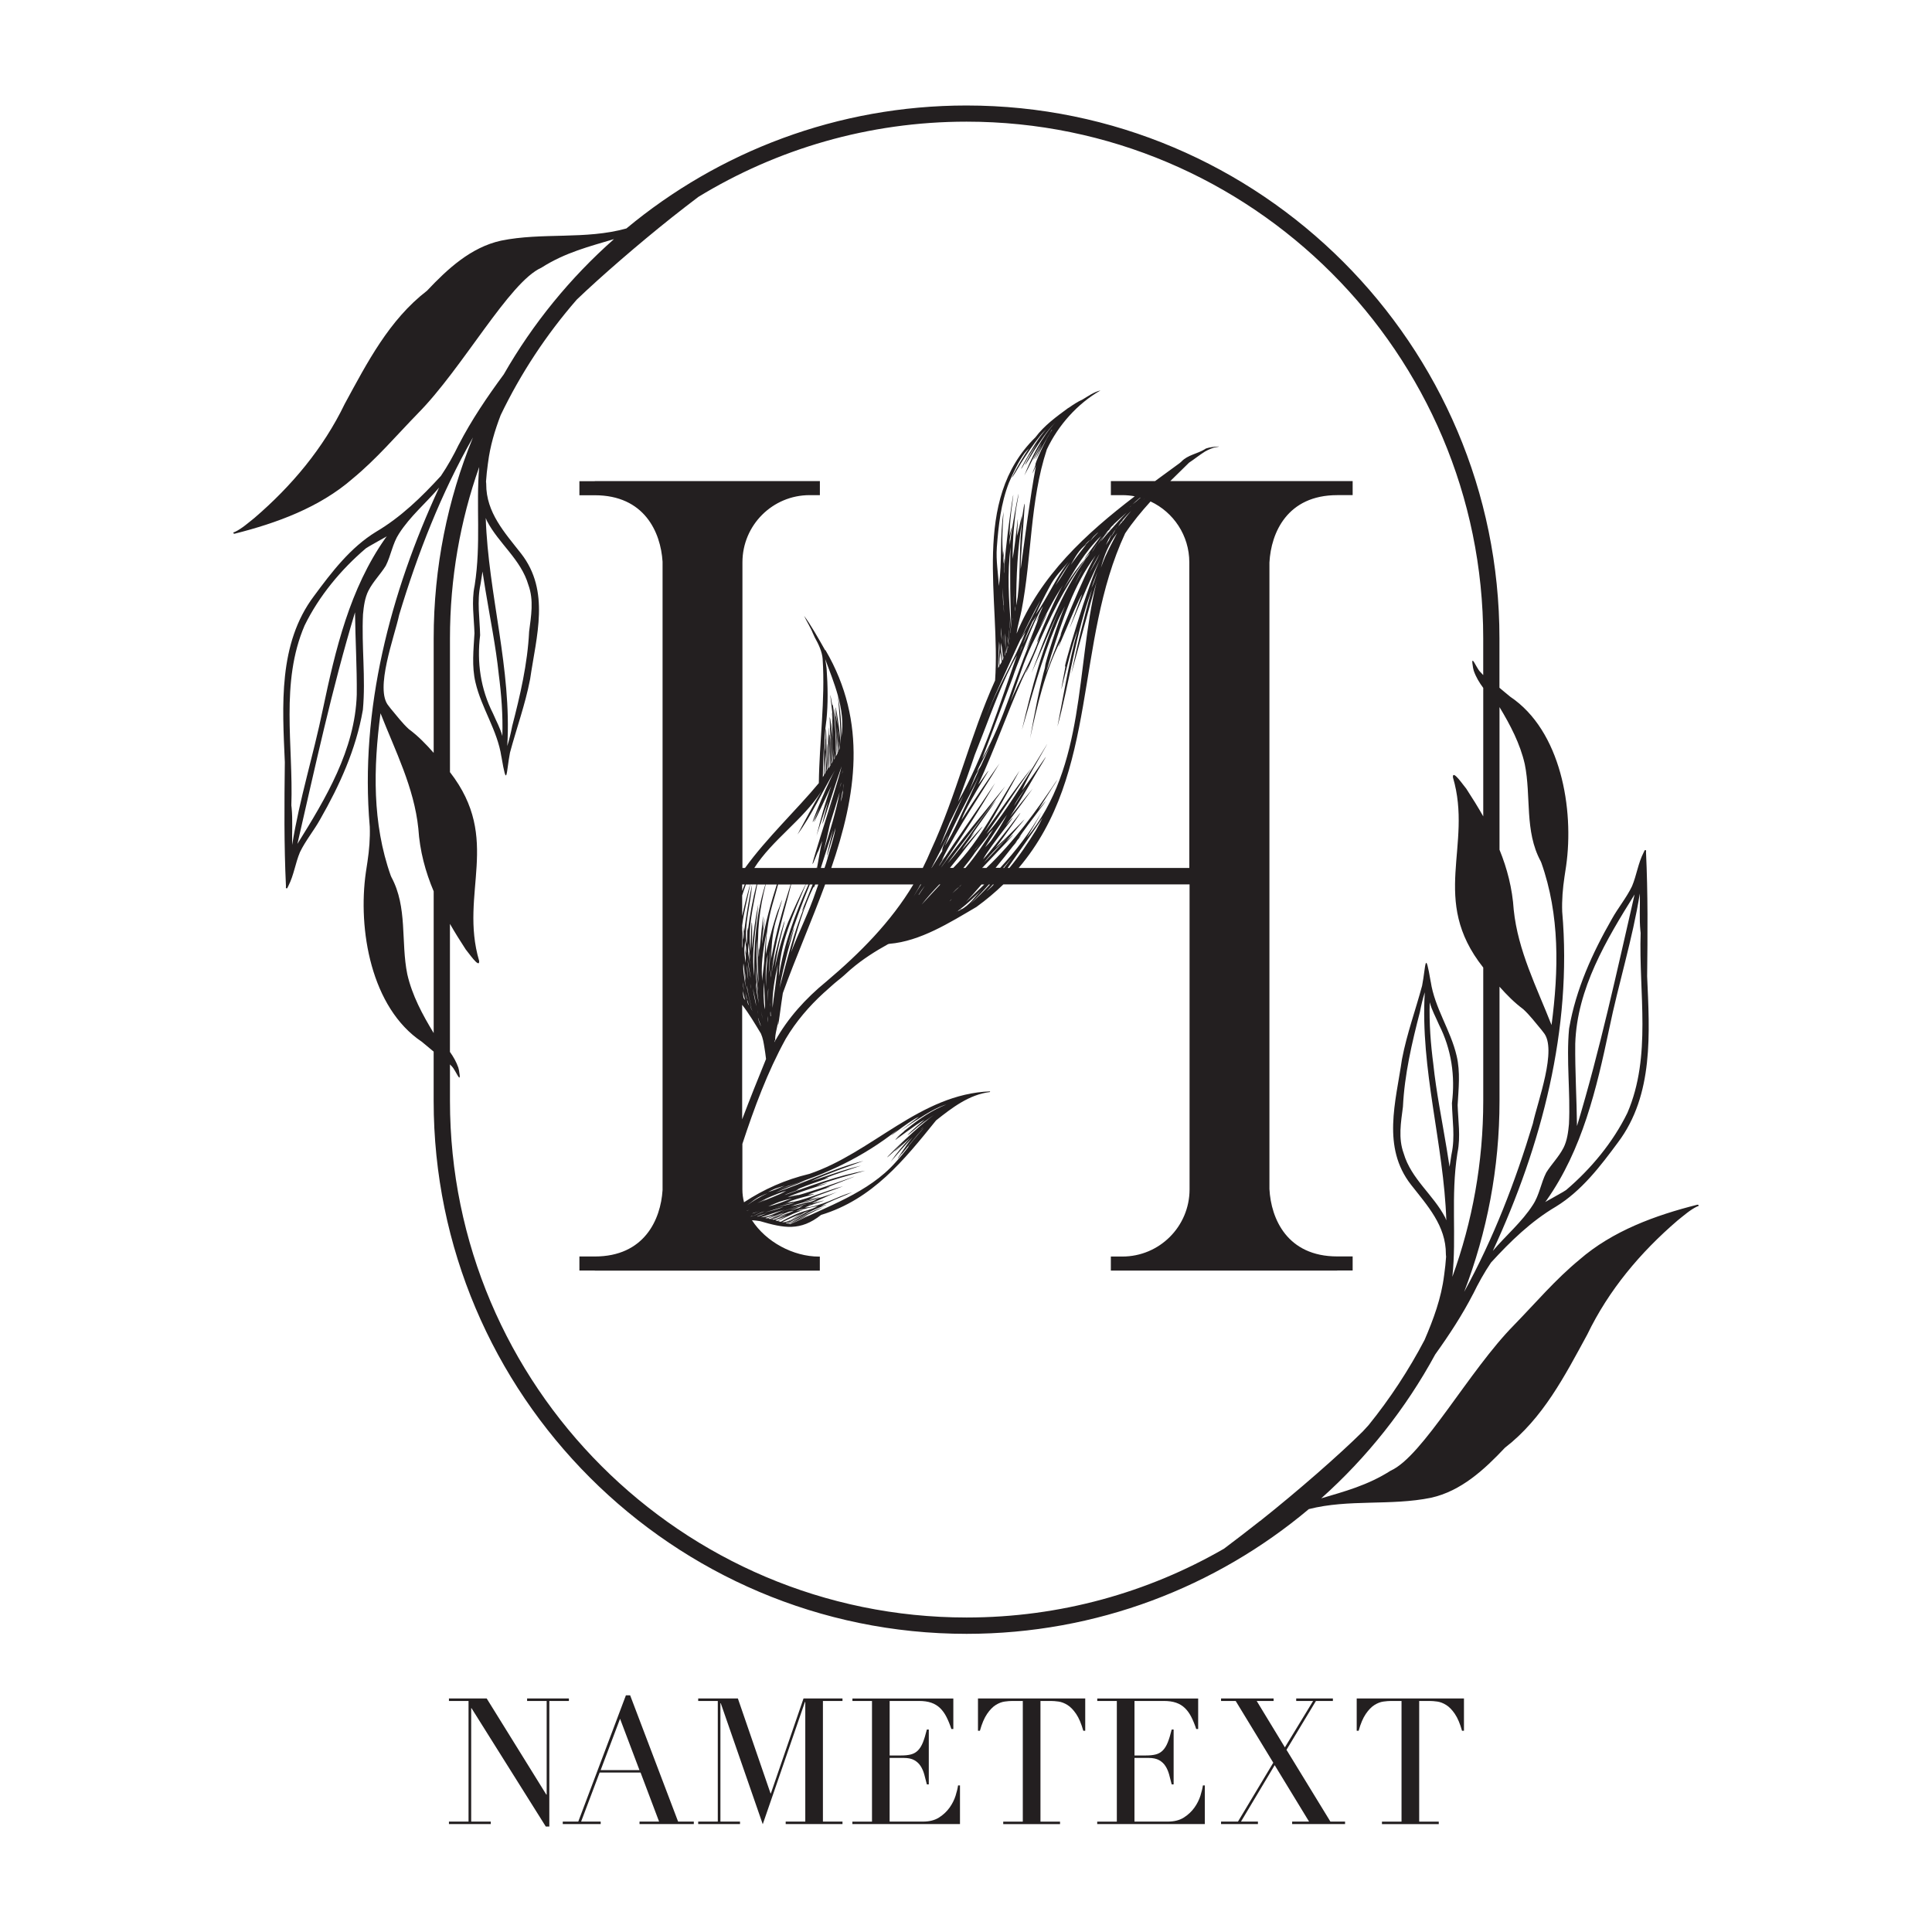 <svg id="Layer_1" data-name="Layer 1" xmlns="http://www.w3.org/2000/svg" viewBox="0 0 700 700">
  <defs>
    <style>
      .cls-1s-a08 {
        fill: #231f20;
      }
    </style>
  </defs>
  <path class="cls-1s-a08 second-color" d="m380.67,616.29c.85,0,1.81.07,2.88.22,1.06.15,2.14.57,3.23,1.25,1.09.68,2.13,1.76,3.13,3.23,1,1.47,1.86,3.51,2.59,6.1h.7v-11.7h-38.86v11.7h.7c.72-2.6,1.59-4.63,2.59-6.1,1-1.47,2.05-2.55,3.13-3.23,1.09-.68,2.16-1.1,3.23-1.25,1.06-.15,2.02-.22,2.88-.22h3.71v43.72h-7.09v.9h20.58v-.9h-7.09v-43.72h3.71Z"/>
  <polygon class="cls-1s-a08 second-color" points="442.41 660 442.41 660.9 455.77 660.9 455.77 660 449.63 660 461.84 639.55 474.3 660 468.17 660 468.17 660.9 487.34 660.9 487.34 660 482.03 660 466.12 633.99 476.79 616.29 482.93 616.29 482.93 615.39 469.64 615.39 469.64 616.29 475.77 616.29 465.54 633.1 455.32 616.29 461.45 616.29 461.45 615.39 442.41 615.39 442.41 616.29 447.71 616.29 461.33 638.66 448.54 660 442.41 660"/>
  <path class="cls-1s-a08 second-color" d="m397.54,660v.9h38.99v-14h-.7c-.13.98-.43,2.22-.89,3.71-.47,1.49-1.19,2.93-2.17,4.31-.98,1.38-2.25,2.58-3.8,3.58-1.56,1-3.51,1.5-5.85,1.5h-12.08v-23.07h5.18c1.53,0,2.78.27,3.74.8.96.53,1.73,1.25,2.3,2.14.58.89,1.02,1.92,1.34,3.07.32,1.15.63,2.34.93,3.58h.7v-19.88h-.7c-.47,1.92-.95,3.48-1.44,4.7-.49,1.21-1.09,2.17-1.79,2.88-.7.7-1.54,1.18-2.52,1.44-.98.26-2.17.38-3.58.38h-4.15v-19.75h10.61c1.75,0,3.24.21,4.47.64,1.24.43,2.3,1.08,3.2,1.95.89.87,1.66,1.94,2.3,3.2.64,1.26,1.24,2.72,1.79,4.38h.7v-11.06h-36.56v.9h7.09v43.72h-7.09Z"/>
  <path class="cls-1s-a08 second-color" d="m517.89,616.29c.85,0,1.81.07,2.88.22,1.06.15,2.14.57,3.23,1.25,1.09.68,2.13,1.76,3.13,3.23,1,1.47,1.86,3.51,2.59,6.1h.7v-11.7h-38.86v11.7h.7c.72-2.6,1.59-4.63,2.59-6.1,1-1.47,2.05-2.55,3.13-3.23,1.09-.68,2.16-1.1,3.23-1.25,1.06-.15,2.02-.22,2.88-.22h3.71v43.72h-7.09v.9h20.58v-.9h-7.09v-43.72h3.71Z"/>
  <path class="cls-1s-a08 first-color" d="m370.43,246.15s0,0,0,0c0,0,0,0,0,.01,0,0,0,0,0,0Z"/>
  <path class="cls-1s-a08 second-color" d="m231.69,660.9h19.69v-.9h-5.69l-17.38-45.76h-1.53l-17.26,45.76h-5.62v.9h13.74v-.9h-7.09l6.71-17.77h14.83l6.71,17.77h-7.09v.9Zm-14.06-19.56l7.03-18.6,7.03,18.6h-14.06Z"/>
  <polygon class="cls-1s-a08 second-color" points="162.66 660 162.66 660.9 177.81 660.9 177.81 660 170.72 660 170.72 618.91 170.84 618.91 197.75 661.79 199.03 661.79 199.03 616.29 206.12 616.29 206.12 615.39 190.98 615.39 190.98 616.29 198.07 616.29 198.07 650.22 197.94 650.22 176.34 615.39 162.66 615.39 162.66 616.29 169.76 616.29 169.76 660 162.66 660"/>
  <polygon class="cls-1s-a08 second-color" points="252.97 660 252.97 660.9 268.12 660.9 268.12 660 261.02 660 261.02 617.12 261.15 617.12 276.36 660.96 291.64 616.67 291.77 616.67 291.77 660 284.67 660 284.67 660.9 305.25 660.9 305.25 660 298.16 660 298.16 616.29 305.25 616.29 305.25 615.39 291.13 615.39 279.3 649.78 279.18 649.78 267.35 615.39 252.97 615.39 252.97 616.29 260.07 616.29 260.07 660 252.97 660"/>
  <path class="cls-1s-a08 second-color" d="m308.83,660v.9h38.99v-14h-.7c-.13.98-.43,2.22-.89,3.71-.47,1.49-1.19,2.93-2.17,4.31-.98,1.38-2.25,2.58-3.8,3.58-1.56,1-3.51,1.5-5.85,1.5h-12.08v-23.07h5.18c1.53,0,2.78.27,3.74.8.96.53,1.73,1.25,2.3,2.14.58.89,1.02,1.92,1.34,3.07.32,1.15.63,2.34.93,3.58h.7v-19.88h-.7c-.47,1.92-.95,3.48-1.44,4.7-.49,1.21-1.09,2.17-1.79,2.88-.7.7-1.54,1.18-2.52,1.44-.98.26-2.17.38-3.58.38h-4.15v-19.75h10.61c1.75,0,3.24.21,4.47.64,1.24.43,2.3,1.08,3.2,1.95.89.87,1.66,1.94,2.3,3.2.64,1.26,1.24,2.72,1.79,4.38h.7v-11.06h-36.56v.9h7.09v43.72h-7.09Z"/>
  <path class="cls-1s-a08 first-color" d="m615.2,436.5s-.05,0-.07,0c0,0,0,0,0,0-.04,0-.09,0-.13,0,0,0,0,0,0,0-.02,0-.04,0-.06,0-15.18,3.83-30.67,9.46-42.7,19.92.05-.04.1-.08.16-.12-8.78,7.18-16.06,15.83-23.96,23.92.06-.06.13-.13.19-.19-16.31,16.45-33.11,47.64-44.78,52.83-8.34,5.33-16.78,7.53-25.15,10.02,16.59-14.82,30.62-32.47,41.32-52.17,5.05-7.04,9.82-14.32,13.75-21.97-.02.05-.04.1-.06.15,1.9-3.94,4.07-7.82,6.52-11.45,7.01-7.66,14.48-14.93,23.51-20.26,9.28-5.68,16.08-14.6,22.47-23.25,13.05-17.31,11.46-39.77,10.58-60.22.18-14.99.3-30.02-.41-44.96.02-.27.13-.63-.17-.76-.36-.07-.42.33-.55.58,0,0,0,0,0,0-.01.02-.02.04-.03.07,0,0,0-.02.01-.03-.06.12-.13.25-.19.38.01-.02.02-.04.04-.07-1.97,3.82-2.51,8.22-4.18,12.18-2.03,4.21-5.06,7.82-7.32,11.9-7.05,12.32-13,25.41-15.44,39.48,0-.01,0-.03,0-.04-.02.11-.03.22-.05.34,0-.03,0-.05.01-.08-1.06,11.5.52,23.05-.04,34.57-.27,2.85-.65,6-2.01,8.66,0,0,0-.01,0-.02-1.67,3.27-4.32,5.86-6.24,8.96-1.91,3.77-2.46,8.09-4.81,11.66-4.01,6.27-9.76,11.06-14.53,16.69,17.68-38.13,28.81-80.54,25.15-122.74,0-.07-.02-.14-.03-.21,0,.04.01.08.02.13-.16-4.26.2-8.54.83-12.76.18-1.28.38-2.55.58-3.82,2.96-20.66-1.86-49.08-20.26-61.4.01,0,.02.02.04.03-1.27-1-2.48-2.08-3.73-3.1.05.04.09.07.14.11-.11-.1-.23-.18-.34-.28v-17.87c0-106.47-86.62-193.09-193.09-193.09-46.8,0-89.77,16.74-123.23,44.55-14.83,4.15-30.44,1.36-45.43,4.42-10.92,2.41-19.37,10.24-26.81,18.14-13.77,10.61-21.68,26.06-29.82,41.01-7.78,16.12-19.22,29.74-32.74,41.34-2.28,1.8-4.49,3.82-7.09,5.06-.08.02-.16.05-.24.06h0c-.32,0-.36.52-.04.56.02,0,.05,0,.07,0,0,0,0,0,0,0,.04,0,.09,0,.13,0,0,0,0,0,0,0,.02,0,.04,0,.06,0,15.18-3.83,30.67-9.46,42.7-19.92-.05.04-.1.08-.16.12,8.78-7.18,16.06-15.83,23.96-23.92-.06.06-.13.13-.19.19,16.31-16.45,33.11-47.64,44.78-52.83,8.73-5.58,17.57-7.73,26.32-10.37-15.84,14-29.37,30.56-39.94,49.02-5.99,8.13-11.71,16.55-16.3,25.47.02-.05.04-.1.06-.15-1.9,3.94-4.07,7.82-6.52,11.45-7.01,7.66-14.48,14.93-23.51,20.26-9.28,5.68-16.08,14.6-22.47,23.25-13.05,17.31-11.46,39.77-10.58,60.22-.18,14.99-.3,30.02.41,44.96-.02.27-.13.63.17.76.36.07.42-.33.55-.58,0,0,0,0,0,0,.01-.02.02-.04.03-.07,0,0,0,.02-.01.03.06-.12.13-.25.19-.38-.01.02-.02.04-.04.07,1.97-3.82,2.51-8.22,4.18-12.18,2.03-4.21,5.06-7.82,7.32-11.9,7.05-12.32,13-25.41,15.44-39.48,0,.01,0,.03,0,.04.01-.11.03-.22.05-.34,0,.03,0,.05-.01.08,1.06-11.5-.52-23.05.04-34.57.27-2.85.65-6,2.01-8.66,0,0,0,.01,0,.02,1.67-3.27,4.32-5.86,6.24-8.96,1.91-3.77,2.46-8.09,4.81-11.66,4.01-6.27,9.76-11.06,14.53-16.69-17.68,38.13-28.81,80.54-25.15,122.74,0,.07.02.14.03.21,0-.04-.01-.08-.02-.13.16,4.27-.2,8.54-.83,12.76-.18,1.28-.38,2.55-.58,3.82-2.96,20.66,1.85,49.08,20.26,61.4-.01-.01-.02-.02-.04-.03,1.27,1,2.48,2.08,3.73,3.1-.05-.04-.09-.07-.14-.11.24.21.5.41.75.61v17.87c0,106.47,86.62,193.09,193.09,193.09,47.16,0,90.43-17,124-45.19,14.48-3.69,29.66-1.13,44.26-4.11,10.92-2.41,19.37-10.24,26.81-18.14,13.77-10.61,21.68-26.06,29.82-41.01,7.78-16.12,19.22-29.74,32.74-41.34,2.28-1.8,4.49-3.82,7.09-5.06.08-.02.16-.05.24-.06,0,0,0,0,0,0,.32,0,.36-.52.04-.56Zm-44.46-58.35c.63-19.96,11.26-37.63,21.5-54.07-6.45,28.06-12.54,56.34-20.87,83.91-.11-9.95-.73-19.9-.63-29.85Zm-10.42,56.77c12.97-18.39,18.14-40.4,22.71-62.09,3.38-16.46,8.46-32.5,11.11-49.11.11,4.5-.23,9.03.21,13.51.03.26.06.52.09.78-.74,21.75,4.06,44.54-4.79,65.18-5.23,10.71-13.21,20.31-22.22,27.98-.41.26-.83.52-1.25.78.03-.02.05-.03.08-.05-2.16,1.19-4.25,2.46-6.42,3.62.16-.2.33-.39.48-.59ZM129.26,251.69c-.63,19.96-11.26,37.63-21.5,54.07,6.45-28.06,12.54-56.34,20.87-83.91.11,9.95.73,19.9.63,29.85Zm10.42-56.77c-12.97,18.39-18.14,40.4-22.71,62.09-3.38,16.46-8.46,32.5-11.11,49.11-.11-4.5.23-9.03-.21-13.51-.03-.26-.06-.52-.09-.78.74-21.75-4.06-44.54,4.79-65.18,5.23-10.71,13.21-20.31,22.22-27.98.41-.26.83-.52,1.25-.78-.03.02-.05.04-.08.05,2.16-1.19,4.25-2.46,6.42-3.62-.16.2-.33.39-.48.59Zm374.8,171.62c.47-2.37,1.02-4.73,1.75-7.02-1.69,27.89,6.88,54.91,7.8,82.63-.13-.35-.26-.71-.42-1.04-4.28-8.25-12.33-13.94-15.04-23.25-2.01-5.5-.98-11.23-.26-16.85.57-11.73,3.25-23.14,6.18-34.45,0-.02,0-.03.01-.05,0,.02,0,.03,0,.05,0,0,0,0,0,0Zm.07-.37s0,0,0-.01c0-.02,0-.04.01-.07,0,.03-.01.05-.02.08Zm11.34,52.1s0-.08.02-.13c-.22,1.54-.5,3.07-.71,4.61,0-.02,0-.04,0-.06,0,.02,0,.03,0,.05-.36-2.21-.7-4.41-1.05-6.62-1.67-10.2-3.76-20.34-4.84-30.62.01.1.02.2.04.29-.99-7.52-1.57-15.06-1.34-22.64.74,2.82,2.21,5.4,3.34,8.07,0-.02-.02-.05-.03-.07.02.05.04.11.07.16,4.49,8.86,5.9,18.55,4.67,28.37.13,6.12,1.19,12.26-.12,18.35-.01.08-.02.16-.03.24Zm17.41-162.07c3.9,6.47,7.46,13.22,9.15,20.64,2.39,11.75-.16,24.23,5.77,35.2.07.17.15.35.22.52,0,0,0-.01,0-.02,6.74,19.02,6.32,39.08,3.71,58.85-5.36-13.68-12.16-26.88-13.7-41.75-.51-7.8-2.38-14.96-5.15-21.77v-51.67Zm9.84,106.78s.03.02.04.04c-.03-.03-.06-.05-.1-.08-.08-.06-.15-.12-.23-.18.1.08.19.15.29.23,0,0,0,0,0,0Zm-9.84-5.48c2.62,2.95,5.38,5.76,8.6,8.15,2.42,2.21,4.38,4.86,6.49,7.35-.07-.1-.14-.19-.22-.29.34.44.69.88,1.03,1.33-.03-.04-.06-.08-.09-.12.07.1.14.19.22.29-.04-.05-.08-.1-.12-.15,5.19,5.95-2.19,25.27-3.82,33.01-6.35,21.04-14.3,41.73-24.9,60.99,8.27-21.49,12.81-44.81,12.81-69.18v-41.37Zm-357.76-94.22c-.47,2.37-1.02,4.73-1.75,7.02,1.69-27.89-6.88-54.91-7.8-82.63.13.35.26.71.42,1.04,4.28,8.25,12.33,13.94,15.04,23.25,2.01,5.5.98,11.23.26,16.85-.57,11.73-3.25,23.14-6.18,34.45,0,.02,0,.03-.01.05,0-.02,0-.03,0-.05,0,0,0,0,0,0Zm-.07.37s0,0,0,.01c0,.02,0,.04-.01.07,0-.03.01-.05.02-.08Zm-11.34-52.1s0,.08-.02.13c.22-1.54.5-3.07.71-4.61,0,.02,0,.04,0,.06,0-.02,0-.03,0-.05.36,2.21.7,4.41,1.05,6.62,1.67,10.2,3.76,20.34,4.84,30.62-.01-.1-.02-.2-.04-.29.99,7.52,1.57,15.06,1.34,22.64-.74-2.82-2.21-5.4-3.34-8.07,0,.02.02.05.03.07-.02-.05-.04-.11-.07-.16-4.49-8.86-5.9-18.55-4.67-28.37-.13-6.13-1.19-12.26.12-18.35.01-.08.02-.16.03-.24Zm-17,162.75c-4.06-6.68-7.81-13.64-9.56-21.32-2.39-11.75.16-24.22-5.77-35.2-.07-.17-.15-.35-.22-.52,0,0,0,.01,0,.02-6.74-19.02-6.32-39.08-3.71-58.85,5.36,13.68,12.16,26.88,13.7,41.75.53,8.17,2.56,15.65,5.56,22.76v51.36Zm-10.25-107.46s-.03-.02-.04-.03c.03.03.06.05.1.08.08.06.15.12.23.18-.1-.08-.19-.15-.29-.23,0,0,0,0,0,0Zm10.25,5.94c-2.74-3.12-5.62-6.1-9.01-8.61-2.42-2.21-4.38-4.86-6.49-7.35.07.1.14.19.22.29-.34-.44-.69-.88-1.03-1.33.03.04.06.08.09.12-.07-.1-.14-.19-.22-.29.04.05.08.1.12.15-5.19-5.95,2.19-25.27,3.82-33.01,6.71-22.23,15.21-44.07,26.73-64.25-9.18,22.47-14.23,47.04-14.23,72.77v41.5Zm299.43,278.27c-4.7,3.73-9.23,7.16-13.1,10.08-27.47,15.84-59.31,24.92-93.24,24.92h0c-103.22,0-187.19-83.97-187.19-187.19v-13.21c.13.15.26.29.4.43-.02-.03-.05-.05-.07-.08.17.18.34.36.51.54-.02-.02-.05-.05-.07-.07,1.28,1.24,3.56,7.32,2.51,1.41,0,.02,0,.03.01.05-.02-.11-.04-.23-.07-.34,0,0,0,.01,0,.02-.05-.27-.11-.54-.19-.8,0,0,0,.01,0,.02,0-.02-.01-.05-.02-.07-.71-2.03-1.77-3.89-3.02-5.64v-46.39c1.8,3.14,3.73,6.23,5.76,9.33.73.75,5.07,7.26,4.82,4.08-7.28-24.67,8.35-43.98-10.57-68.38v-48.47c0-21.76,3.73-42.66,10.59-62.09-1.19,13.96.71,27.81-1.62,42.76,0-.02,0-.05.01-.07-.01.09-.03.18-.04.27,0-.02,0-.03,0-.05-.01.09-.02.18-.04.28,0,.04-.01.07-.02.11,0-.05.01-.1.02-.16-1.13,5.67-.2,11.39-.02,17.08-.33,5.93-1.03,11.96.36,17.82,2.16,9.31,7.97,17.38,9.39,26.91,0-.02,0-.05,0-.08,2.1,12.26,1.73,5.8,3.12-1.39,2.36-8.79,5.51-17.41,7.24-26.37.01-.05.02-.11.03-.16,0,0,0,0,0,0,.01-.05.02-.11.03-.16,0,.01,0,.02,0,.03,2.25-15.51,7.33-31.83-3.26-45.44-5.91-7.55-12.7-14.86-12.65-25.17,0-.04,0-.08,0-.12,0,0,0,.02,0,.02-.02-.21-.03-.42-.05-.63,0,.05,0,.11,0,.16,0-.13-.02-.25-.03-.38,0,.02,0,.04,0,.06.14-2.19.39-4.38.69-6.56-.01.1-.03.2-.04.3.02-.16.05-.32.07-.48,0,.04-.01.07-.02.11.01-.1.03-.19.04-.29,0,.01,0,.02,0,.03.74-5.97,2.45-11.67,4.58-17.23,7.31-15.2,16.61-29.26,27.57-41.85,8.84-8.46,22.3-20.12,34.48-29.8,3.34-2.65,6.58-5.14,9.57-7.41,28.35-17.29,61.62-27.26,97.18-27.26,103.22,0,187.19,83.97,187.19,187.19v13.34c-.27-.29-.53-.6-.81-.89.02.03.05.05.07.08-.17-.18-.34-.36-.51-.54.02.02.05.05.07.07-1.28-1.24-3.56-7.32-2.51-1.41,0-.02,0-.03-.01-.05.02.11.04.23.07.34,0,0,0-.01,0-.02.05.27.11.54.19.8,0,0,0-.01,0-.02,0,.02.01.05.02.07.78,2.25,2,4.29,3.43,6.2v46.55c-1.91-3.38-3.99-6.72-6.16-10.05-.73-.75-5.07-7.26-4.82-4.08,7.33,24.84-8.57,44.25,10.97,68.89,0,0,0,.01.01.02v48.27c0,22.38-3.95,43.86-11.19,63.77,1.57-14.64-.63-29.1,1.82-44.76,0,.02,0,.04-.01.07.01-.09.03-.18.04-.27,0,.02,0,.03,0,.05.01-.09.02-.18.04-.28,0-.04.01-.07.02-.11,0,.05-.01.1-.02.16,1.13-5.67.2-11.39.02-17.08.33-5.93,1.03-11.96-.36-17.82-2.16-9.31-7.97-17.38-9.39-26.91,0,.02,0,.05,0,.08-2.1-12.26-1.73-5.8-3.12,1.39-2.36,8.79-5.51,17.41-7.24,26.37-.01.05-.02.11-.03.16,0,0,0,0,0,0-.01.05-.02.11-.03.16,0-.01,0-.02,0-.03-2.25,15.51-7.33,31.83,3.26,45.44,5.91,7.55,12.7,14.86,12.65,25.17,0,.04,0,.08,0,.12v-.02c.01.21.03.42.05.63,0-.05,0-.11,0-.16,0,.13.02.25.03.38,0-.02,0-.04,0-.06-.14,2.19-.39,4.38-.69,6.56.01-.1.03-.2.04-.3-.02.16-.05.32-.07.48,0-.04.01-.07.02-.11-.01.1-.03.19-.04.29,0-.01,0-.02,0-.03-1.01,8.16-3.84,15.82-7.07,23.32-5.74,10.94-12.53,21.26-20.23,30.8-.69.75-1.38,1.5-2.06,2.25.02-.02.03-.03.05-.05-.07.07-.14.15-.21.22.05-.05.1-.11.16-.16-8.6,8.54-23.72,21.75-37.26,32.5Z"/>
  <path class="cls-1s-a08 second-color" d="m484.5,174.3h-60.47c2.25-2.24,4.53-4.46,6.78-6.66h0c1.94-1.28,3.75-2.77,5.71-3.99-.03.01-.06.03-.08.03,1.39-.76,2.84-1.48,4.43-1.71,0,0-.02,0-.02.01,2.94-.44-3.38-.12-4.36.8.03-.01.06-.03.09-.04-2.75,1.7-6.2,2.06-8.52,4.48.02-.01.04-.03.06-.04-.23.2-.46.4-.69.6-2.96,2.16-5.95,4.33-8.93,6.53h-16.01v5.09h4.15c1.54,0,3.04.15,4.5.42-17.68,13.53-34.2,28.64-42.8,49.75.1-.82.22-1.63.41-2.44,0,.02,0,.04-.02.05.24-1.01.48-2.03.71-3.04-.02.09-.04.17-.06.25.28-1.15.56-2.31.8-3.48-.02.09-.04.17-.06.26,3.74-19.23,3.02-39.69,9.17-58.35,4.17-8.79,11.06-16.55,19.44-21.36-2.37.54-4.39,2.03-6.46,3.26-1.79.8-3.54,1.97-5.18,3.11,0-.02,0-.03,0-.05-4.29,3.16-8.74,6.36-11.94,10.67-23.51,23.05-12.55,58.92-14.61,88.09-9.01,19.96-14.01,41.64-23.23,61.49-.91,2.21-1.91,4.36-2.97,6.45h-33.15c8.94-26.08,13.28-52.66-2.11-78.94-.03.03-.07.06-.1.08-2.24-3.97-5.43-9.62-7.65-12.49.98,2.13,2.38,4.23,3.25,6.47,0,0,0-.01,0-.02.11.25.23.51.35.77-.02-.04-.04-.08-.05-.12.12.27.25.54.37.81,0,0,0-.02-.01-.03,1.37,2.45,2.6,5.03,2.84,7.86,0-.04-.01-.09-.02-.13.98,15-1.2,29.99-1.38,44.99-7.91,9.57-18.8,19.77-26.74,30.75h-.94v-110.74c0-13.45,10.9-24.34,24.34-24.34h3.72v-5.09h-81.55v.04h-5.58v5.09h5.58c17.93,0,23.88,13.34,24.55,24.08v227.65c-.67,10.74-6.63,24.08-24.55,24.08h-5.58v5.09h5.58v.04h81.53v-5.09h-.27c-9.42,0-19.26-5.35-24.32-13.18.92.06,1.89.16,2.92.33,8.6,2.52,14.59,3.73,22.12-2.25,0,0,0,0,0,0,18.66-5.69,30.01-19.79,41.67-34.25,5.77-4.57,11.97-9.36,19.48-10.27.04-.08.07-.17.11-.25-25.52.97-42.67,22.27-65.65,29.95,0-.01.02-.01.03-.02-8.53,2.06-16.38,5.51-23.56,10.26-.38-1.51-.59-3.07-.59-4.67v-16.49c4.31-13.07,9.05-25.97,15.69-38.04-.03.06-.07.11-.1.16.06-.09.12-.19.17-.28-.02.03-.03.06-.05.08,3.7-6.23,8.43-11.75,13.76-16.63,0,0-.01.01-.02.02.02-.02.04-.04.06-.06-.01.01-.03.02-.04.04.32-.28.64-.56.96-.84-.07.05-.14.12-.21.18,1.43-1.25,2.79-2.56,4.27-3.73-.03.02-.04.04-.07.05,1.62-1.23,3.1-2.6,4.6-3.97,0,0-.02.02-.03.03.15-.14.31-.26.47-.4-.01.01-.02.02-.03.03,4.09-3.51,8.67-6.41,13.36-9.01.16-.04.33-.09.49-.12,11.14-.91,21.89-7.7,31.53-13.36,3.59-2.61,6.82-5.33,9.75-8.16h67.46v110.49c0,13.45-10.9,24.34-24.34,24.34h-4.18v5.09h82.03v-.04h5.58v-5.09h-5.58c-18.11,0-24-13.61-24.57-24.41v-227.01c.57-10.79,6.47-24.41,24.57-24.41h5.58v-5.09h-5.58v-.04Zm-213.02,266.22s0,0,0-.01c.04-.01.09-.03.13-.04-.04.02-.08.04-.12.06Zm.45.25c.3-.12.61-.24.91-.36-.3.13-.57.42-.91.36Zm12.93-9.31c-3.13,1.82-6.65,2.81-9.89,4.42,3.99-1.92,2.51-1.4-.64.03,3.4-1.78,6.85-3.34,10.53-4.45Zm-7.95,2.92c.74-.35,1.51-.65,2.27-.97-.76.32-1.51.64-2.27.97Zm15.25,1.54c.82-.24,1.64-.49,2.45-.74-.77.42-1.6.6-2.45.74Zm1.01.52c.33-.17.71-.21,1.06-.31-.48.16-.96.32-1.43.49.12-.06.25-.13.37-.19Zm-4.77,1.27c.84-.28,1.67-.51,2.52-.75-.46.24-.93.48-1.39.72-1.08.29-2.14.61-3.24.78.81-.28,4.28-1.25,2.11-.75Zm1.51.5c.51-.13,1.03-.21,1.55-.32-.88.28-1.76.56-2.62.87-.14.03-.28.06-.42.09.5-.22,1-.43,1.49-.65Zm-6.85.97c1.4-.76,8.56-2.84,7.06-2.49.87-.22,1.74-.43,2.61-.64,0,0-.01,0-.02,0-3.2,1.06-6.52,1.84-9.65,3.13Zm4.8-2.36c-.42-.03-.96.25-1.44.32,3.13-1.23,6.45-1.92,9.73-2.63-.45.19-.91.39-1.35.59-2.28.44-4.63,1.2-6.93,1.72Zm-7.09.78c1.45-.47,2.93-.85,4.41-1.24.95-.23,1.9-.44,2.87-.57-2.37.78-4.89,1.05-7.28,1.82Zm3.09-.34c-2.18.99-4.53,1.38-6.8,2.08.3-.1.6-.2.9-.3-.02,0-.03.01-.05.02,1.97-.63,3.95-1.24,5.95-1.8Zm-5.48-.17c1.86-.8,3.72-1.62,5.67-2.17.98-.22,1.94-.52,2.93-.69-2.84,1.02-5.64,2.22-8.59,2.86Zm-2.8,1.68c-1.04.33-2.11.61-3.16.96.22-.1.44-.2.66-.3.84-.2,1.67-.41,2.5-.66Zm-1.32,1.17c.89-.43,1.81-.8,2.76-1.04-1.53.57-3.07,1.22-4.52,1.91.59-.28,1.17-.58,1.76-.87Zm.42.99c-.15-.02-.29,0-.44-.02.2-.02.4-.04.6-.05-.05.03-.11.05-.16.08Zm.25-.32s0,0,0,0c-.25.04-.51.06-.77.1,1.2-.36,2.4-.76,3.62-1.08-.96.31-1.86.8-2.85.99,0,0,0,0,0,0Zm.87.4c1.73-.54,3.43-1.15,5.15-1.72-.02,0-.04,0-.05.01,1.17-.36,2.32-.74,3.5-1.07-2.88.92-5.76,2.77-8.77,2.83.06-.02.12-.03.17-.05Zm1.48.29c.39-.13.77-.27,1.16-.41.77-.21,1.54-.42,2.31-.61-.55.24-1.09.48-1.64.72,0,0,0,0,0,0-.37.15-.74.3-1.12.44-.24-.04-.48-.09-.71-.13Zm1.02.2s0,0,.01,0c1.96-.6,3.76-1.62,5.76-2.07-1.49.58-2.93,1.26-4.38,1.92,0,0,0,0,0,0-.25.1-.51.2-.76.3-.21-.05-.43-.1-.64-.14Zm.91.2c1.09-.35,2.13-.84,3.18-1.28,0,0,0,0-.01,0,1.17-.47,2.32-.96,3.5-1.4.6-.12,1.19-.25,1.79-.36-2.62,1.31-5.6,1.79-8.26,3.08-.07-.02-.13-.03-.2-.04Zm.5.11c1.43-.5,2.85-1.03,4.29-1.51-.01,0-.03,0-.04,0,.36-.11.72-.22,1.09-.33-1.55.75-3.1,1.46-4.75,1.97-.2-.05-.39-.08-.59-.13Zm1.17.29c.14-.06.29-.12.43-.19,0,0-.02,0-.02.01,1.4-.38,2.7-1.03,4.07-1.51-1.26.59-2.47,1.25-3.67,1.94-.27-.08-.54-.17-.81-.24Zm1,.3c1.81-.89,3.6-1.79,5.45-2.62-.01,0-.02.01-.03.01,1.57-.7,6.11-2.14,2.06-.97,2.19-1.02,4.53-1.42,6.89-1.81-1.16.68-2.4,1.09-3.67,1.49-3.38.85-6.62,2.53-9.72,4.19-.33-.09-.66-.19-.99-.29Zm1.47.43c3.17-1.53,6.37-2.97,9.71-4.09-2.19,1.25-4.42,2.43-6.66,3.57.01,0,.02-.01.03-.01-.32.14-.63.26-.95.38,1.95-1.14,4.09-2.19,5.99-3.32-2.81.7-5.29,3.76-8.12,3.46Zm1.25.31c.49-.15.99-.28,1.47-.48-.31.2-.61.41-.9.62-.19-.04-.38-.09-.56-.14Zm40.6-33.79c-7.06,6.09,4.22-3.39,7.73-4.69-15.93,12.2,1.76-1.8,8.92-4.15,0,0,0,0,0,0,.35-.13.71-.27,1.07-.37-5.13,2.08-9.75,5.15-14.03,8.64,0,0,0,0,0,0-.49.45-1.12.77-1.46,1.23-1.34,1.13-4.42,3.68-1.06,1.13-.46.46-2.15,1.75-1.88,1.75-.82.84,7.86-5.93,10.5-7.18-3.98,3.14-10.09,9.17-2.53,2.62,0,0,0,0,0,0,.8-.62,1.59-1.24,2.38-1.87-.01.02-.03.02-.04.04,1.17-.85,2.36-1.69,3.56-2.51-8.55,6.15-26.14,24.34-10.89,9.83-6.67,6.54-1.84,2.1,2.23-1.47-2.45,2.67-5.01,5.68-6.97,8.55,2.6-3,5.17-6.01,7.94-8.85-2.09,2.35-8.48,12.23-3.78,5.67-1.82,2.72,5.76-7.28,7.83-8.97-1.25,1.18-7.21,8.38-5.35,6.47-1.52,2.04-3.15,4-4.87,5.89-9.76,11.08-25.09,16.11-37.94,22.4,2.14-1.22,4.48-2.27,6.65-3.29-2.43.81-4.73,1.9-6.88,3.29-.15,0-.3,0-.45-.05,4.11-2.04,8.3-4.22,12.42-6.1-4.44,1.48-8.54,3.8-12.64,6.04-.09-.02-.18-.05-.28-.07,2.08-1.39,4.54-2.26,6.68-3.49,2.08-1.59,11.61-4.7,5.31-2.79,1.02-.54,2.07-1.01,3.11-1.51,0,0-.02.01-.03.02,2.71-1.28,5.65-2.33,8.31-3.59-5.86,1.67-11.07,5.22-17.23,5.57,0,0,0,0,0,0,0,0,0,0-.01,0,4.7-2.01,11.6-3.69,2.59-1.54.37-.18.74-.35,1.1-.53.44-.12,1.34-.37.48-.22,15.22-6.94,4.69-1.39-4.69.13,3.24-.93,9.96-2.54,2.97-1.06-.23-.04-.51.09-.76.11,3.99-1.69,8.27-3.06,12.25-4.63-7.22,1.84-13.94,5.29-21.34,6.32,2.09-.45,5.73-1.24,1.26-.47,2.56-1.48,14.52-3.87,7.36-2.75,1.85-.93,11.77-3.91,6.45-2.5,24.99-9.78-1.51.61-12.23,3.24,4.99-1.45,1.2-.57-1.58.17,4.28-2.32,22.25-7.16,10.37-4.14,5.75-2.26,11.89-3.78,17.73-5.51-10.09,1.81-19.65,5.45-29.26,8.87,1.17-.74,7.68-2.68,4.33-1.84,2.37-1.58,16.14-5.61,10.15-4.19,4.33-1.76,8.91-3.16,13.27-4.67-6.18,1.46-12.14,3.68-18.15,5.68,6.17-2.85,12.74-5.06,19.04-7.4-11.02,2.72-21.1,7.99-31.85,11.44,3.57-1.54,7.37-2.86,10.88-4.37-3.43,1.07-6.84,2.28-10.21,3.51,1.86-.81,6.57-2.22,1.7-.85,15.23-4.47,29.29-11.01,41.82-20.99Zm9.42-1.08c-.37.34-.7.69-1.05,1.04.32-.38.65-.74,1.05-1.04Zm-53.7,22.38s-.04.02-.05.03c1.12-.41,2.27-.74,3.42-1.09-1.99.86-3.97,1.73-6.05,2.34.88-.45,1.76-.88,2.68-1.28Zm-5.28,2.71c.81-.37,1.63-.72,2.48-1.02-2.64,1.16-5.07,2.69-7.42,4.33,1.61-1.16,3.12-2.49,4.94-3.31Zm-4.11,4.92c-.31.15-.62.31-.93.47,0-.02-.02-.04-.02-.05.32-.14.63-.3.95-.42Zm143.08-257.52s.01,0,.02,0c-.12.12-.24.24-.35.36.11-.12.22-.25.33-.37Zm-2.14.07c.21-.18.42-.36.63-.54.04.01.08.02.12.03-.95.85-1.9,1.69-2.91,2.43.69-.68,1.43-1.29,2.16-1.92Zm-2.57,2.38s.04-.02.06-.03c-.26.23-.51.46-.77.69.23-.22.43-.48.71-.65Zm-3.3,5.43s0-.04,0-.06c1.02-1.2,2.1-2.34,3.22-3.44-1.12,1.28-2.19,2.58-3.19,3.94,0-.12.01-.24-.01-.36.08-.09.25-.15.26-.25-.09,0-.17.12-.27.17Zm-3.19,1.54h0c.38-.12.02-.1-.09-.03,1.59-1.52,3.24-2.97,4.89-4.44-.02.02-.04.04-.06.06-1.88,1.9-3.64,3.87-5.41,5.87-.3.06-.58.08-.87.2.52-.54.91-1.27,1.55-1.65Zm2.53-.74c.18-.23.35-.48.59-.65,0,.12.01.25.02.37-.53.48-.96,1.06-1.4,1.62.27-.45.51-.92.81-1.35,0,0,0,0,0,.01Zm-4.2,6.42c-.36.54-.72,1.08-1.08,1.63.63-1.34,1.22-2.71,2.16-3.87-.4.72-.76,1.48-1.07,2.25Zm2.47-4.01c-.51.85-.97,1.75-1.52,2.58.38-.92.87-1.82,1.52-2.58Zm.37,1.52s-.03.04-.05.06c.07-.1.15-.2.22-.3-1.5,2.84-2.98,5.7-4.32,8.62-.57,1.3-1.07,2.63-1.55,3.97,1.15-4.48,2.88-8.65,5.7-12.35Zm-.43-1.65c.21-.3.44-.59.66-.88-.18.33-.39.62-.66.88Zm-4.1,2.27c.65-.66,1.12-1.55,1.87-2.08h0c.24-.1.5-.15.76-.21-1.36,1.46-2.63,2.99-3.9,4.53.37-.59.73-1.19,1.12-1.76,0,0,0,.01-.01.02.47-.7,1.11-1.29,1.66-1.88-.55.34-1.02.9-1.48,1.37Zm-2.35,3.28c.35-.59.69-1.19,1.08-1.75,0,0,0,.01-.01.02.33-.43.67-.86,1.06-1.24-.78.94-1.44,1.96-2.13,2.97Zm-13.03,32.02c-1.98,4.87-3.85,9.78-5.72,14.69.61-2.1,1.23-4.2,1.83-6.3,4.09-12.68,8.12-25.67,16.22-36.44-3.87,5.9-15.14,34.01-12.33,28.06Zm4.77-17.67c.94-1.76,1.71-3.62,2.81-5.28-1,1.73-1.82,3.55-2.81,5.28Zm6.18-11.56c.52-.93,1.11-1.83,1.66-2.75.1-.12.2-.24.29-.36-.71,1-1.19,2.15-1.95,3.11Zm2.79.58c-.96,2.21-2.18,4.28-3.38,6.37-.2.38-.39.79-.59,1.17,1.17-2.59,2.61-5.05,3.97-7.54Zm-3.49-.47c-.91,1.89-2.59,3.14-3.78,4.83-2.19,2.73-4.08,5.66-5.91,8.64,3.9-6.94,7.96-13.88,13.73-19.46-2.03,2.89-9.68,12.91-4.04,5.99Zm1.59-6.06c.48-.41.89-.92,1.42-1.24-1.1,1.08-2.13,2.23-3.12,3.39.36-.5.73-1,1.1-1.48,0,0-.01.02-.02.02.19-.25.38-.49.62-.69Zm-1.55,1.46c-.56.77-1.19,1.42-1.99,1.94.64-.67,1.31-1.31,1.99-1.94Zm-1.34,1.65c-.27.33-.54.66-.81,1-1.69,2.1-3.28,4.27-4.86,6.45,1.58-2.73,3.02-5.6,5.67-7.46Zm-8.9,11.46c-.68,1.16-1.49,2.24-2.27,3.34,1.64-2.89,3.4-5.72,5.38-8.39-1.05,1.68-2.09,3.35-3.1,5.05Zm-8.09,22.27c-2.72,8.16-7.33,15.44-10.57,23.39.57-1.65,1.15-3.29,1.73-4.93.76-2.14,1.5-4.29,2.25-6.43,1.09-3.19,2.43-6.43,3.88-9.53,0,0,0,0,0,0,2.61-5.21,9.06-18.03,2.78-6.24,1.07-2.29,2.27-4.52,3.44-6.76,1.45-2.79,3.18-5.75,5-8.47-3.19,5.11-12.36,27.06-8.49,18.96Zm-22.64,48.63c.45-1.23,1.07-2.37,1.68-3.53,1.03-1.96,2.04-3.93,3.06-5.89-.93,2.15-1.93,4.27-2.91,6.4,0,0,0,0,0-.01-.45,1.11-1.07,2.11-1.83,3.04Zm-11.59,26.84c3.57-8.71,8.26-16.82,12.35-25.28-1.19,2.75-2.47,5.46-3.71,8.18,0,0,0,0,0-.01-2.84,5.71-5.2,11.75-8.64,17.12Zm12.01-26.84s0-.01,0-.02c-.46.99-.92,1.98-1.37,2.97.01-.03.03-.06.05-.09-.69,1.45-1.37,2.89-2.06,4.34.16-.39.34-.77.49-1.15,1.03-2.31,1.68-4.82,3.25-6.83-.12.26-.24.52-.37.78Zm1.39-4.58c3.8-9.87,7.43-19.8,11.19-29.68,1.11-3.64,5.82-14.8,5.53-14.46.66-1.69,1.4-3.36,2.14-5.01,0,.01-.02.03-.03.04,1.02-2.09,1.92-4.29,3.26-6.21-.99,2.22-3.93,8.83-1.34,3.51-1.77,5.56-7.99,19.37-2.22,6.94-6.64,14.75-10.35,30.86-18.54,44.87Zm13.63-38.43c.37-.88.55-1.85,1.09-2.64-.37.88-.73,1.76-1.09,2.64Zm1.17-3.17c1.13-2.72,2.21-5.45,3.47-8.12.51-.73,1-1.48,1.51-2.22-1.87,3.33-3.19,6.97-4.98,10.33Zm16.53-29.82c-4.68,5.9-7.53,12.93-11.88,19.07,1.58-3.41,3.24-6.77,5.04-10.07,1.7-3.39,4.39-6.15,6.84-9Zm-18.41,12.82c-.19.99-.34,1.98-.53,2.97.01-10.47.46-21.14,2.29-31.46-1.39,9.45-.6,19.04-1.75,28.48Zm-7.56-17.94c.6-8.01,1.48-16.12,4.43-23.65-.02.05-.04.09-.06.14,1.63-3.72,3.33-7.5,5.71-10.8,0,.02-.02.03-.03.05.5-.6,1.03-1.18,1.59-1.73-3.79,5.35-9.97,17.42-2.87,5.32,0,0,0,0,0,0,2.22-3.45,4.48-6.87,7.07-10.05,0,0,0,.01,0,.02.61-.8,1.32-1.51,2.06-2.2-5.08,5.27-13.17,22.06-6.61,10.14,0,0,0,0,0,0,0,0,0,0,0-.01,0,0,0,0,0,0,1.09-1.75,2.23-3.46,3.41-5.15-3.65,5.84-7.21,12.84-1.3,2.93,0,0,0,0,0,0,0,0,0-.01.01-.02,0,0,0,0,0,0,2.34-3.62,4.73-7.26,7.76-10.34-5.1,5.52-8.39,12.28-11.2,19.18,1.95-3.51,3.75-7.65,5.94-11.22,0,0,0,0,0,.01.11-.18.22-.35.33-.53-3.73,7.08-4.32,8.63.08.78-5.72,12.02.49-.47,3.53-5.48,0,0-.01.02-.02.03.03-.04.06-.09.08-.13.03.02.06.04.1.05-2.04,2.65-6.72,13.21-5.94,12.56-1.44,3.66-1.62,4.49.11.4-2.27,12.41-3.82,24.92-5.53,37.42-.1-7.43,3.04-36.12.35-17.5.38-3.25-.06-.42-.32,1,1.12-7.66-.32,1.43-1.37,4.45.93-15.01-.36,2.1-1.58,8.35,0-3.65.13-7.42.45-10.98.18-2.38.49-4.76.81-7.12,2.73-15.16-1.48,5.3-2.2,12.52.14-1.72.04-1.76-.22.61-.07-1.24.15-2.47.35-3.69,0,0,0,0,0,.01.92-4.29.48-3.2-.31.38.09-3.9.41-7.8.99-11.66,0,.01,0,.03,0,.04,1.72-13.36-3.26,18.83-2.86,25.13-.25-.71.13-4.87-.09-3.48.19-2.36.11-2.57-.16-.08-.4-2.3.75-8.29-.22-2.9-.5-5.29-.18-10.6.2-15.88-1.51,8.83-.42,18-1.74,26.92-.22-4.62-1.07-9.23-.72-13.86Zm6.6,23.06c.04-.64.07-1.28.1-1.92.1.65.08,1.28-.1,1.92Zm-.29-8.37c-.04,1.49-.11,2.98-.15,4.47-.03.74-.05,1.47-.06,2.21-.02-2.22.14-4.46.21-6.68Zm-.42,11.59c-.01-.31-.02-.63-.03-.94,0,.31.12.63.03.94Zm-.9-26.6c-.17,3.42-.14,6.85-.14,10.27-.04,6.48.22,12.97.39,19.45-.03-.31-.06-.62-.09-.94,0,.01,0,.03,0,.05-.83-9.59-1.41-19.27-.16-28.84Zm-1.08,32.52c.25,1.03.44,2.08.43,3.14-.18-1.04-.43-2.07-.43-3.14Zm.17,4.19s0-.02,0-.02c-.02-.3-.03-.6-.04-.9.09.31.18.62.04.93Zm-.19.73s-.03.06-.04.09c-.04-.79-.06-1.58-.08-2.38,0,.76.25,1.55.12,2.29Zm.44-7.79c.05,1.44.15,2.88.32,4.32,0,0,0,.02,0,.02-.26-1.44-.36-2.88-.31-4.34Zm.19-3.18c.15,1.54.29,3.1.53,4.63,0,.08-.02.15-.03.23-.23-1.62-.46-3.23-.51-4.86Zm-1.17,12.19c-.02-.16-.03-.33-.05-.49.09-.66.09-1.33.13-2-.02.84.38,1.73-.08,2.49Zm-.17-1.85c-.02-.2-.03-.41-.05-.61-.13-1.63-.13-3.27-.08-4.91.25,1.82.09,3.69.13,5.52Zm-.07,2.42c-.03.07-.07.13-.1.2-.02-.62-.05-1.23-.07-1.85.04.54.22,1.07.18,1.61-.02.04-.03.08-.05.12.02-.03.03-.05.05-.08Zm-2.21,3.95c-.15.24-.27.5-.4.75-.03-3.26.23-6.48.34-9.72.01.12.02.25.03.38.46,2.86-.58,5.74.02,8.59Zm.4-5.1c.1.72.2,1.45.3,2.17.07.48.12.95.19,1.42-.21.43-.48.83-.72,1.24-.27-1.63.09-3.22.24-4.83Zm.29-.39s0,.03.01.05c-.13-.99-.15-1.98-.06-2.98.39,1.97.6,3.96.74,5.96-.1.2-.2.38-.3.57-.1-1.21-.24-2.4-.39-3.6Zm-.02-6.13c-.03-.78-.02-1.56.02-2.34.12,1.55.13,3.1.25,4.65-.05-.36-.1-.73-.15-1.09,0,.02,0,.04,0,.07-.04-.43-.08-.86-.12-1.28Zm.71.09c.09,1.25.14,2.49.18,3.74-.07-.71-.1-1.42-.13-2.14-.02-.54-.07-1.07-.05-1.6Zm.16,8.04c.04.19.07.38.1.57-.04.07-.07.13-.11.2-.02-.36-.04-.73-.06-1.09.02.11.04.22.06.32Zm0-18.42c.04-.33-.07-.21-.06.04-.18-2.16-.24-4.33-.21-6.49.04,1.5.1,2.99.18,4.49.05,1.52.28,3.04.24,4.56-.1-.86-.04-1.75-.14-2.59Zm-2.82,31.96c5.24-11.39,10.05-22.99,16.23-33.91-1.69,3.93-10.98,20.77-5.45,11.45-4.14,10.92-10.75,20.73-14.54,31.88,1.06-3.21,2.38-6.33,3.75-9.42Zm-7.69,22.35c3.95-9.82,7.42-19.82,11.82-29.45,0,0,0,0,0,.01,1.09-2.34,2.27-4.65,3.56-6.89-6.31,17.9-11.95,36.57-21.36,53.1,2.11-5.55,4.1-11.14,5.99-16.77Zm-8.98,24.26c1.6-3.28,3.23-6.54,4.94-9.75-1.39,2.98-2.72,5.96-4.06,8.96,0,0,0-.02,0-.03-1.41,3.15-2.9,6.26-4.38,9.38,1.11-2.88,2.3-5.72,3.49-8.56Zm-.65,4.74c-.55,1.81-2.21,3.96-2.08,5.66-1.26,2.04-2.54,4.06-3.83,6.09h-.05c2.03-3.9,4.06-7.79,5.96-11.75Zm-43.68,8.48c-.31,1.11-.66,2.19-1.04,3.27h-1.34c1.64-5.05,3.59-11.37,4.43-13.82-3.45,13.78-2.65,11.25.9-.7-.36,3.14-2.8,10.31-2.94,11.25Zm-1.33-2.78c.78-3.31,1.55-6.62,2.27-9.95,1.23-3.79,2.38-7.65,3.53-11.48-1.38,7.26-3.61,14.36-5.8,21.43Zm1.68-12.54c.53-1.92,1.08-3.84,1.66-5.75-.03.12-.06.23-.09.35-.48,1.81-1.05,3.59-1.57,5.4Zm4.08-10.41s.03-.09.04-.13l.54-1.88c-.06.7-.36,1.35-.58,2.01Zm.36,5.01c.06-.31.12-.62.18-.92.15-.84.35-1.67.42-2.53.5-.91.27-2.07.6-3.06-.39,2.18-.35,4.43-1.2,6.51Zm.68-10.63c-.04.16-.09.32-.14.47.09-.48.19-.96.27-1.44-.05.32-.09.64-.14.97Zm-.41-12.64c.09-5.03-.42-10.35-1.24-15.17,1.35,4.89,2.07,9.89,1.24,15.17Zm-5.43-6.08c.65-6.25.53-12.56.09-18.82,0,0,0,0,0,0-.03-.22-.06-.44-.08-.67,0,.05.02.11.02.16-.11-1.01-.29-2-.45-3,1.61,4.41,3.37,8.77,4.6,13.22.46,5.89,1.07,11.82.93,17.73-.28-7.45-3.15-22.17-.97-6.54-.18-.84-.72-4.36-.75-3.62-1.53-9.76.96,9.42,0,13.43,0,0,0,0,0,0-.03.35-.07.69-.13,1.03.71-5.03-.93-21.63-1.09-18.37-1.76-10.11.14,2.37.34,6.55-.18-2.26-.67-6.75-.36-1.92-.07,1.09.18,2.48.19,3.69-.61-6.03-.02,1.18-.08,3.64-.1-1.85-.86-8.13-1.07-7.73.08,5.71.71,11.65.28,17.44-.05.09-.11.18-.17.26.45-2.9.2-11.24-.24-11.46-.01,0-.03,0-.04,0-.26-5.89-.21-.03-.18,2.63-.67-7.93.09,3.76-.2,6.85,0,0,0-.01,0-.02-.22,1.28.13,2.8-.65,3.88,1-4.03.2-16.01.27-6.17,0-.01,0-.02,0-.02-.05,1.29-.09,2.57-.22,3.85.06-4.39-.09-20.45-.39-9.29-.12-.97-.04,3.55-.19,4.53-.41-3.78.05-7.49.52-11.24Zm4.53,10.75c.06-1.11.1-2.23.07-3.35.02.21.04.42.07.63,0,.92.37,1.89-.14,2.72Zm-.63-8.72c.12.85.25,1.7.36,2.56.11,2.14.11,4.29.12,6.43,0,0,0-.01,0-.02,0,.19-.12.34-.18.51.25-3.16.08-6.34-.29-9.48Zm-.22,1.42c.11,1.26.21,2.52.27,3.77.09,1.51.13,3.03.08,4.54h0c-.12.41-.4.77-.59,1.17.46-3.13.42-6.32.24-9.48Zm-.63,9.8c.04.34-.07.63-.26.9.11-.84.2-1.69.27-2.54,0,.55,0,1.1,0,1.64,0,0,0,0,0,0Zm-.84,1.81c.15-1.63.17-3.25.31-4.89,0,.48-.01.96-.01,1.44,0,0,0,0,0,0-.14,1.13.14,2.41-.3,3.45Zm-.98-16.02c.55,4.77,1,9.58.82,14.38,0,0,0,0,0,0,0,0,0,0,0,.01,0,0,0,0,0,0-.12.79-.01,1.66-.31,2.39.12-1.49.2-2.98.22-4.48.1-4.11-.35-8.2-.73-12.29Zm.93,15.3c0,.22.01.44,0,.65,0,0,0,0,0,0,0,.06-.01.11-.02.17-.06.1-.13.2-.19.3.08-.37.17-.74.2-1.12Zm-.91.19c-.01.48-.02.97-.03,1.46,0,0,0,0,0,0,0,.22-.02.43-.02.65-.16.23-.32.47-.49.7.46-4,.55-8.03.36-12.06.2,3.09.25,6.18.17,9.28,0,0,0-.01,0-.02Zm-1.85,2.31c.1-1.83.37-3.66.42-5.49.08,1.7.04,3.41-.02,5.11,0,0,0,0,0,0-.04.59-.07,1.19-.1,1.78,0,0,0,0,0,0,.03.51-.18.94-.48,1.34.06-.91.11-1.82.17-2.74Zm-.65,2.12c.13-3.35.18-6.72.34-10.07.06,2.63.11,5.28.04,7.9,0,0,0,0,0,0,.02.66-.25,3.88-.02,2.19,0,.27,0,.54,0,.81-.13.22-.27.43-.4.65.01-.49.03-.99.05-1.48Zm-.57,6.66c-3.07,5.08-5.78,10.37-8.63,15.58,5.24-7.08,8.97-15.58,13.57-23.23-3.63,6.43-12.13,28.2-5.84,14.05,0,.02-.02.03-.02.05.09-.18.18-.36.26-.54-5.48,13.19,1.71-2.54,4.26-7.88-2.19,5.79-3.87,12.13-5.33,17.98,1.38-4.12,2.65-8.3,4.18-12.37-5.68,20.83,1.91-4.39,4.9-12.78-1.8,8.14-15.65,49.16-8.51,30.68-.65,2.28,1.07-2.79,1.48-3.6-.79,3.22-1.27,6.53-1.89,9.79h-.22c.1-.25.2-.49.3-.74-.12.24-.24.49-.36.74h-22.44c6.47-10.18,17.69-17.45,24.28-27.73Zm-12.35,58.59c2.17-7.67,4.21-14.94.14-2.21.23-.87.47-1.74.7-2.62,0,.03-.01.07-.02.1,2.07-6.85,4.66-13.52,7.33-20.14h1.04c-1.77,4.51-5.52,13.27-3.01,8.08-3.86,9.52-6.31,19.47-8.96,29.35.69-4.25,1.77-8.44,2.81-12.62,0,.02-.01.04-.02.06Zm-3.04,8.41c.22-11.81,5.26-22.6,9.76-33.28h.97c-4.84,10.62-8.95,21.68-10.73,33.28Zm12.59-32.53c-.07.7.15.32.56-.75h1.13c-.29.78-.57,1.57-.83,2.37-2.53,7.6-6.16,14.72-9.03,22.18,2.24-8.1,4.5-16.22,8.18-23.8Zm-12.6,7.9c-.82,1.48-3.79,11.91-4.7,16.58-.02-6.16.71-12.16,2.4-18.09,0,.01,0,.02,0,.03.94-3.23,1.59-5.57,2.02-7.18h4.55c-2.78,8.75-5.4,17.72-7.02,26.8.02-4.56.42-9.05,1.62-13.46,0,.02,0,.03,0,.05.92-3.35,3.92-12.5,1.14-4.74Zm-5.24,17.83c-.05,2.84-.68,5.61-.77,8.46-.05-.74-.09-1.47-.14-2.21,0,.02,0,.04,0,.06-.25-5.25.76-10.46,1.67-15.62-.28,3.1-.59,6.2-.75,9.31Zm.15,18.74c-.52-3.24-.57-6.5-.24-9.76.05,1.99.12,3.98.23,5.97.06,1.26.19,2.53.02,3.79Zm-2.43,3.12c.3,1.04.78,2.04,1.07,3.07,0-.02-.02-.03-.03-.05-.44-.85-.74-1.77-1.02-2.67,0,.02,0,.03.02.03-.04-.13-.07-.25-.04-.38Zm-2.81-4.27c-.05-.19-.09-.37-.14-.56.25.82.54,1.64.92,2.42-.33-.6-.64-1.2-.78-1.87,0,0,0,0,0,0Zm-1.82-5.15c.15.99.55,1.94.64,2.93-.18-.41-.26-.87-.36-1.3,0,0,0,.01,0,.02-.11-.55-.19-1.1-.29-1.65Zm-.05,2.96c-.23-.32-.57-.58-.6-.99-.05-.13-.02-.34-.07-.41-.15-.63-.11-1.29-.13-1.93.19,1.13.44,2.25.81,3.34Zm-.83-6.43c.05.43.1.86.16,1.29.08.6.19,1.22.3,1.83-.24-1.03-.51-2.06-.46-3.12Zm.2-6.9c.54,2.99.34,6.05.97,9.03-.11-.5-.22-1-.33-1.5-.33-2.5-.91-4.99-.64-7.53Zm.81-1.14c-.02.3-.02.67-.04.99-.22-1.96-.61-3.93-.35-5.9.07-.71.14-1.42.21-2.13.24,1.52.48,3.03.3,4.57-1.01-4.98.19.6-.11,2.46Zm.05,7.63c-.04-.27-.09-.55-.13-.82-.1-.91-.2-1.83-.28-2.74.23,1.19.42,2.35.4,3.56Zm.55,6.79c.18.65.36,1.3.55,1.95-.08-.11-.15-.22-.23-.34-.18-.48-.32-.96-.43-1.46.13.11.12-.06.11-.15Zm-.09-4.05s0,0,0,.01c-.08-.41-.04-.83-.06-1.25.38,2.79,1.01,5.54,1.77,8.26-.42-1.27-.74-2.57-1.02-3.87-.26-1.05-.46-2.1-.7-3.16Zm1.14-8.52c-.28-2.22-1.04-4.42-.68-6.67.05-.45.09-.9.13-1.35.18,2.08.4,4.16.57,6.23-.95-6.2-.5-1.9-.02,1.78Zm-.34,1.48c.14,1.05.44,2.08.49,3.13-.38-2.2-.99-4.38-1.03-6.62.15,1.17.34,2.33.54,3.48Zm.64,7.03c-.13-.63-.22-1.26-.3-1.9.1.63.28,1.25.3,1.9Zm-.97-3.06c-.32-1.87-.62-3.77-.45-5.66,0,.02,0,.03,0,.05.05,1.87.22,3.76.44,5.62Zm1.31-11.65c0-.17-.02-.34-.03-.51,0,.02,0,.04,0,.07.31-13.92-.34-9.9-.47,1.48-1.15-8.03.93-16.15,2.4-24.11h2.95c-3.37,10.59-4.22,22.04-4.03,33.16-1.17-8.67.64-17.43,1.48-26.07-1.09,5.19-1.8,10.66-2.3,15.99Zm1.99-3.22c0,3.02,0,6.04.1,9.06.06,2.31.26,4.62.32,6.94-.7-5.32-1.03-10.65-.43-16Zm.16,18.81c-.65-2.96-.78-5.95-.66-8.97.01.25.01.51.03.76.11,2.74.38,5.47.63,8.21Zm-.6,5.48c-.35-1.82-.8-3.63-1.08-5.46-.04-.35-.12-.71-.17-1.07.44,2.17,1.05,4.32,1.25,6.53Zm-.08-8.82c.19,1.62.38,3.24.6,4.86.13.98.27,1.96.41,2.94-.49-2.58-1.11-5.16-1.01-7.81Zm.74,11.51c-.09-.42-.25-.82-.27-1.24.08.42.18.83.27,1.24Zm.46-23.01c-.27-3.19,0,1.39-.2,2.52-.85-8.87.32-17.74,2.5-26.33h4.02c-1.64,5.01-4.62,15.45-5.4,21.62.07-4.3,2.27-15.29.26-5.53.66-11.86-.51,2.93-1.17,7.73Zm1.16,24.99c-.17-.92-.32-1.85-.42-2.78.14.92.28,1.85.42,2.78Zm-2.2-48.81c-1.39,5.48-2.43,11.14-3.12,16.76-.33-3.85-.05,3.46-.49,4.93-.9-7.17,1.46-14.51,2.03-21.69h1.58Zm-5.19,0h.91c-.31.78-.62,1.56-.91,2.35v-2.35Zm0,3.98c.23-.76.48-1.52.74-2.27,0,.01,0,.02,0,.04.19-.59.39-1.17.61-1.75h1.49c-1.04,3.74-2.03,7.58-2.84,11.44v-7.46Zm0,10.85c.6-4.98,2.04-9.91,2.9-14.83h.7c-1.19,5.53-2.16,11.33-2.88,17.01-.82-4.49.25,1.32-.31,2.95-.73-7.68-.08-.59-.29,3.19-.05-.16-.09-.45-.12-.79v-7.53Zm0,10.43s0,.01,0,.02c0,.02,0,.03,0,.05v-.07Zm0,12.81c.01.14.04.28.05.43-.02-.1-.03-.19-.05-.29v-.14Zm0,47.02v-41.48c2.55,3.27,4.67,6.91,6.81,10.45,0,0,0,0,0,0,.02.04.04.07.05.11-.01-.02-.02-.05-.04-.07.69,1.54.95,3.19,1.22,4.84,0-.06-.02-.12-.03-.19.25,1.5.47,3,.64,4.49-2.91,7.12-5.83,14.43-8.65,21.85Zm8.63-47.99c-.15-3.94-.28-7.86.66-11.72-.11,1.28-.23,2.56-.34,3.84-.27,2.62-.26,5.25-.32,7.88Zm.76,12.88c-.05-.77-.11-1.55-.12-2.32.04.32.08.64.12.96.05.45,0,.91,0,1.37Zm0-7.46c0-1.65-.19-3.32.08-4.95-.08,1.65-.08,3.3-.08,4.95Zm.25-10.37c.19-3.1.26-6.22.77-9.29-.22,2.69-.43,5.38-.6,8.08-.06.4-.11.81-.17,1.21Zm.58,10.58c0,.28,0,.56,0,.84-.02.26-.05.51-.07.77.02-.54.05-1.07.07-1.61Zm.03,4.99c-.02-.59-.13-1.18.03-1.75.03.59.07,1.18.11,1.77-.05,0-.1-.03-.14-.02Zm.13-14.73c-.04.25-.08.5-.12.75,0-1.14.16-2.27.37-3.38-.08.88-.17,1.75-.25,2.63Zm7.36-32.99h5.23c-2.22,4.39-4.31,8.98-6.27,13.53-2.09,5.28-3.85,11.36-4.92,17.16.55-4.5,1.48-8.95,2.64-13.33,0,0,0,0,0,0,3.28-12.54-2.62,6.49-3.66,14.52.91-10.83,4.42-21.33,6.98-31.88Zm-4.81,28.98c-.06.49-.12.99-.18,1.48-.36,4.78-1.25,9.5-1.75,14.26-.17-5.31.78-10.58,1.93-15.74Zm-1.25,28.19c.05-.28.09-.56.14-.84.04.13.07.26.11.39-.08.15-.17.3-.25.45Zm18.8-21.98s.03-.02.04-.04c-.07.06-.14.12-.21.18.02-.02.04-.04.06-.06-7.31,5.99-13.78,13.07-18.39,21.36-.19-2.41.84-4.84,1.03-7.26-.34,6.01,1.26-7.52,1.73-10.03,0,0,0,0,0,.01,4.65-12.9,10.43-26.06,15.32-39.36h31.97c-8.15,13.61-19.33,24.85-31.55,35.19Zm34.14-35.19h.21c-.92,1.46-1.84,2.92-2.76,4.37.9-1.43,1.73-2.9,2.56-4.37Zm-.67,3.66c.66-1.08,1.41-2.1,2.18-3.11-.03.05-.06.1-.09.15-.69,1.01-1.36,2.05-2.04,3.07,0-.04-.03-.07-.05-.11Zm1.06,3.65c2-2.58,4.18-4.98,6.44-7.32h.35c-2.26,2.44-4.55,4.86-6.79,7.32Zm10.54-1.56c-.15.12-.3.24-.45.36.28-.28.57-.57.85-.85-.13.16-.27.33-.4.49Zm3.81-5.58s-.07.1-.11.14c-.2.21-.39.42-.66.54.25-.23.51-.46.76-.68Zm-.19-.06s.07-.07.11-.11h.03s-.09.07-.14.11Zm.17,7.67c-.22.26-.52.45-.78.68.26-.23.53-.44.78-.68Zm-.67-6.9c-.1.09-.2.19-.3.28-.73.7-1.48,1.38-2.23,2.06.8-.82,1.57-1.71,2.53-2.34Zm-1.11,9.1c.13-.09.25-.18.38-.27-.07.15-.24.2-.38.27Zm1.6-.83c-.35.2-.71.37-1.06.56.32-.44.8-.79,1.36-.78h0c.36-.07-.34-.08-.47,0,2.81-2.07,5.28-4.55,7.78-6.97-2.45,2.48-4.41,5.63-7.6,7.2Zm9.78-26.84c.61-.82,1.36-1.53,2.03-2.3-3.16,4.82-6.31,9.67-10.06,14.01h-.76c1.58-1.95,3.01-3.78,3.55-4.6,1.04-1.72,7.74-9.78,5.24-7.11Zm-5.03,5.65c.24-.31.47-.62.71-.93.55-.6,1.09-1.21,1.64-1.82-.78.92-1.57,1.83-2.35,2.75Zm12.02-13.19c-1.56,2.94-3.26,5.78-5.16,8.51-.73,1.22-1.77,2.2-2.73,3.24,2.49-4.01,5.13-7.92,7.89-11.75Zm-9.2,25.24h.98c-2.16,2.13-4.37,4.22-6.61,6.28,1.58-1.65,3.58-3.89,5.63-6.28Zm-4.31,7.21s0,0,0,0c2.45-2.28,4.74-4.71,6.96-7.21h.41c-2.32,2.55-4.76,4.98-7.38,7.21Zm6.91-5.43c.06-.05.12-.11.19-.16-.35.31-.71.61-1.05.92.82-.82,1.61-1.67,2.38-2.54h.33c-.57.63-1.18,1.22-1.84,1.78Zm2.45-7.77c2.43-2.94,4.48-5.49,5.38-6.69.66-.98,4.02-4.71,1.74-2.33.67-1.04,3.73-4.27,1.31-1.83,2.66-4.21,15.18-20.01,7.06-10.2.78-1.19,1.52-2.4,2.29-3.6,0,0,0,0,0,0,.74-1.13,1.43-2.27,2.17-3.39,0,0,0,.01-.02.02.79-1.35,1.87-2.74,2.5-4.03-7.62,11.43-15.76,22.57-25.7,32.04h-1.05c.28-.31.28-.36-.13,0h-.37c5.37-5.71,16.2-16.97,8.61-9.56,12.84-15.21,4.8-5.46-3.8,2.28,2.61-3.17,13.41-18.59,7.02-10.15,0,0,0-.01,0-.02-.79,1.04-1.58,2.08-2.37,3.12,0,0,0-.01,0-.02-3.04,3.75-5.86,7.72-9.13,11.26,2.15-4.54,16.49-21.72,8.2-12.32,3.25-4.43,6.58-8.87,9.77-13.31-2.76,3.27-5.46,6.71-8.14,10.09,3.46-5.41,6.66-10.99,9.91-16.53,0,0,0,0,0,0,7.79-12.74-1.75,2.24-5.67,7.1,1.52-3.42,3.34-6.69,5.24-9.91,0,0,0,0-.01.01,13.2-23.16-10.44,18.52-18.07,25.64,5.59-7.88,10.83-16.08,16.38-23.94-5.97,7.42-11.33,15.44-16.99,23.13,4.39-7.26,8.53-14.71,12.6-22.13-7.84,11.82-13.95,25.16-24.04,35.25h-1.19c1.83-2.33,3.79-4.59,5.45-6.87,9.55-11.8,7.57-9.83-1.07.31,1.31-2.32,7.41-9.67,2.98-4.55,3.05-4.57,6.4-9.03,9.45-13.57-6.27,7.35-11.2,15.86-17.7,23.04,6.9-9.37,14.21-18.49,20.93-27.97-7.82,9.74-15.99,19.38-23.31,29.55.48-.87,2.18-2.97,2-3,6.1-9.09,12.16-18.24,17.63-27.7-6.65,10.11-13.73,20.03-20.4,30.17.61-1.48,3.83-5.5,1.04-2.07,5.98-12.29,13.93-23.56,20.97-35.23-4.73,6.69-9.4,13.59-13.81,20.55,2.29-6.84,16.31-27.27,6.08-12.78,5.81-12.52,10.33-25.58,15.91-38.19,0,0,0,0,0,0,0,0,0-.02.01-.02,0,0,0,0,0,0,.79-1.67,1.58-3.34,2.38-5.01-3.69,9.35,4.26-9.2,2.98-6.49,4.62-10.81,9.79-21.54,16.82-31.02,0,.01-.01.02-.02.02.3-.37.61-.75.94-1.1-9.08,12.39-14.33,27.19-19.71,41.31,3.66-8.23,7.02-16.59,10.93-24.7-6.8,14.34-10.8,30.04-14.41,45.31,3.71-12.54,7.05-25.24,12.09-37.33-.13.56.13-.19.19-.44,0,0,0,0,0,0,.91-2.45,2.14-4.75,3.32-7.07-2.64,5.99-6.9,19.57-7.36,22.3,0,0,0,0,0,0,.02-.06.05-.12.07-.19,0,0,0,.01,0,.01.11-.32.22-.64.33-.96-2.41,8.78-4.13,18.08-5.7,26.88,2.62-12.19,5.4-24.24,11.04-35.44-3.19,8.88,5.41-13.13,7.87-16.97-10.99,29.41.89-2.3,6.86-13.18-4.52,8.23-14.81,43.74-12.88,39.11-4.08,21.67.93-4.08,4.32-12.65-3.15,11.42-5,23.14-7.28,34.76,4.45-16.28,6.56-33.77,12.53-49.78-2.92,10.06-5.42,20.58-7.52,30.69,3.17-11.51,6.18-23.05,9.51-34.52-.13.53-.31,1.04-.43,1.58h0c-7.47,31.06-3.8,66.25-25.25,92.34,1.85-3.05,3.86-6.32,5.43-9.37-4.19,7.39-9.33,14.03-15.01,20.21h-1.71Zm-4.1-2.03c2.74-3.61,6.2-6.59,9.27-9.9-.63.68-1.26,1.35-1.89,2.03-2.44,2.65-4.9,5.28-7.39,7.88Zm10.79-20.37c1.23-2.54,3.04-4.74,4.56-7.11-1.48,2.39-3.01,4.75-4.55,7.11,0,0-.01,0-.02,0Zm28.71-80.85c.51-1.34,1.02-2.68,1.53-4.02-.12.37-.24.75-.36,1.12-.5,1.61-1,3.2-1.79,4.69.21-.6.42-1.2.63-1.8,0,0,0,0,0,.01Zm-32.62,103.25c1.03-1.21,2.06-2.42,3.1-3.62-.91,1.22-1.85,2.42-2.79,3.62h-.3Zm1.63,0c4.22-6.05,8.55-12.01,12.62-18.16-.72,1.47-1.47,2.92-2.28,4.34-2.98,4.77-6.11,9.49-9.72,13.82h-.62Zm65.83,0h-61.84c29.22-34.43,20.1-81.58,38.58-121.23,2.75-4.1,5.89-7.91,9.21-11.56,8.29,3.88,14.04,12.3,14.04,22.06v110.74Z"/>
</svg>